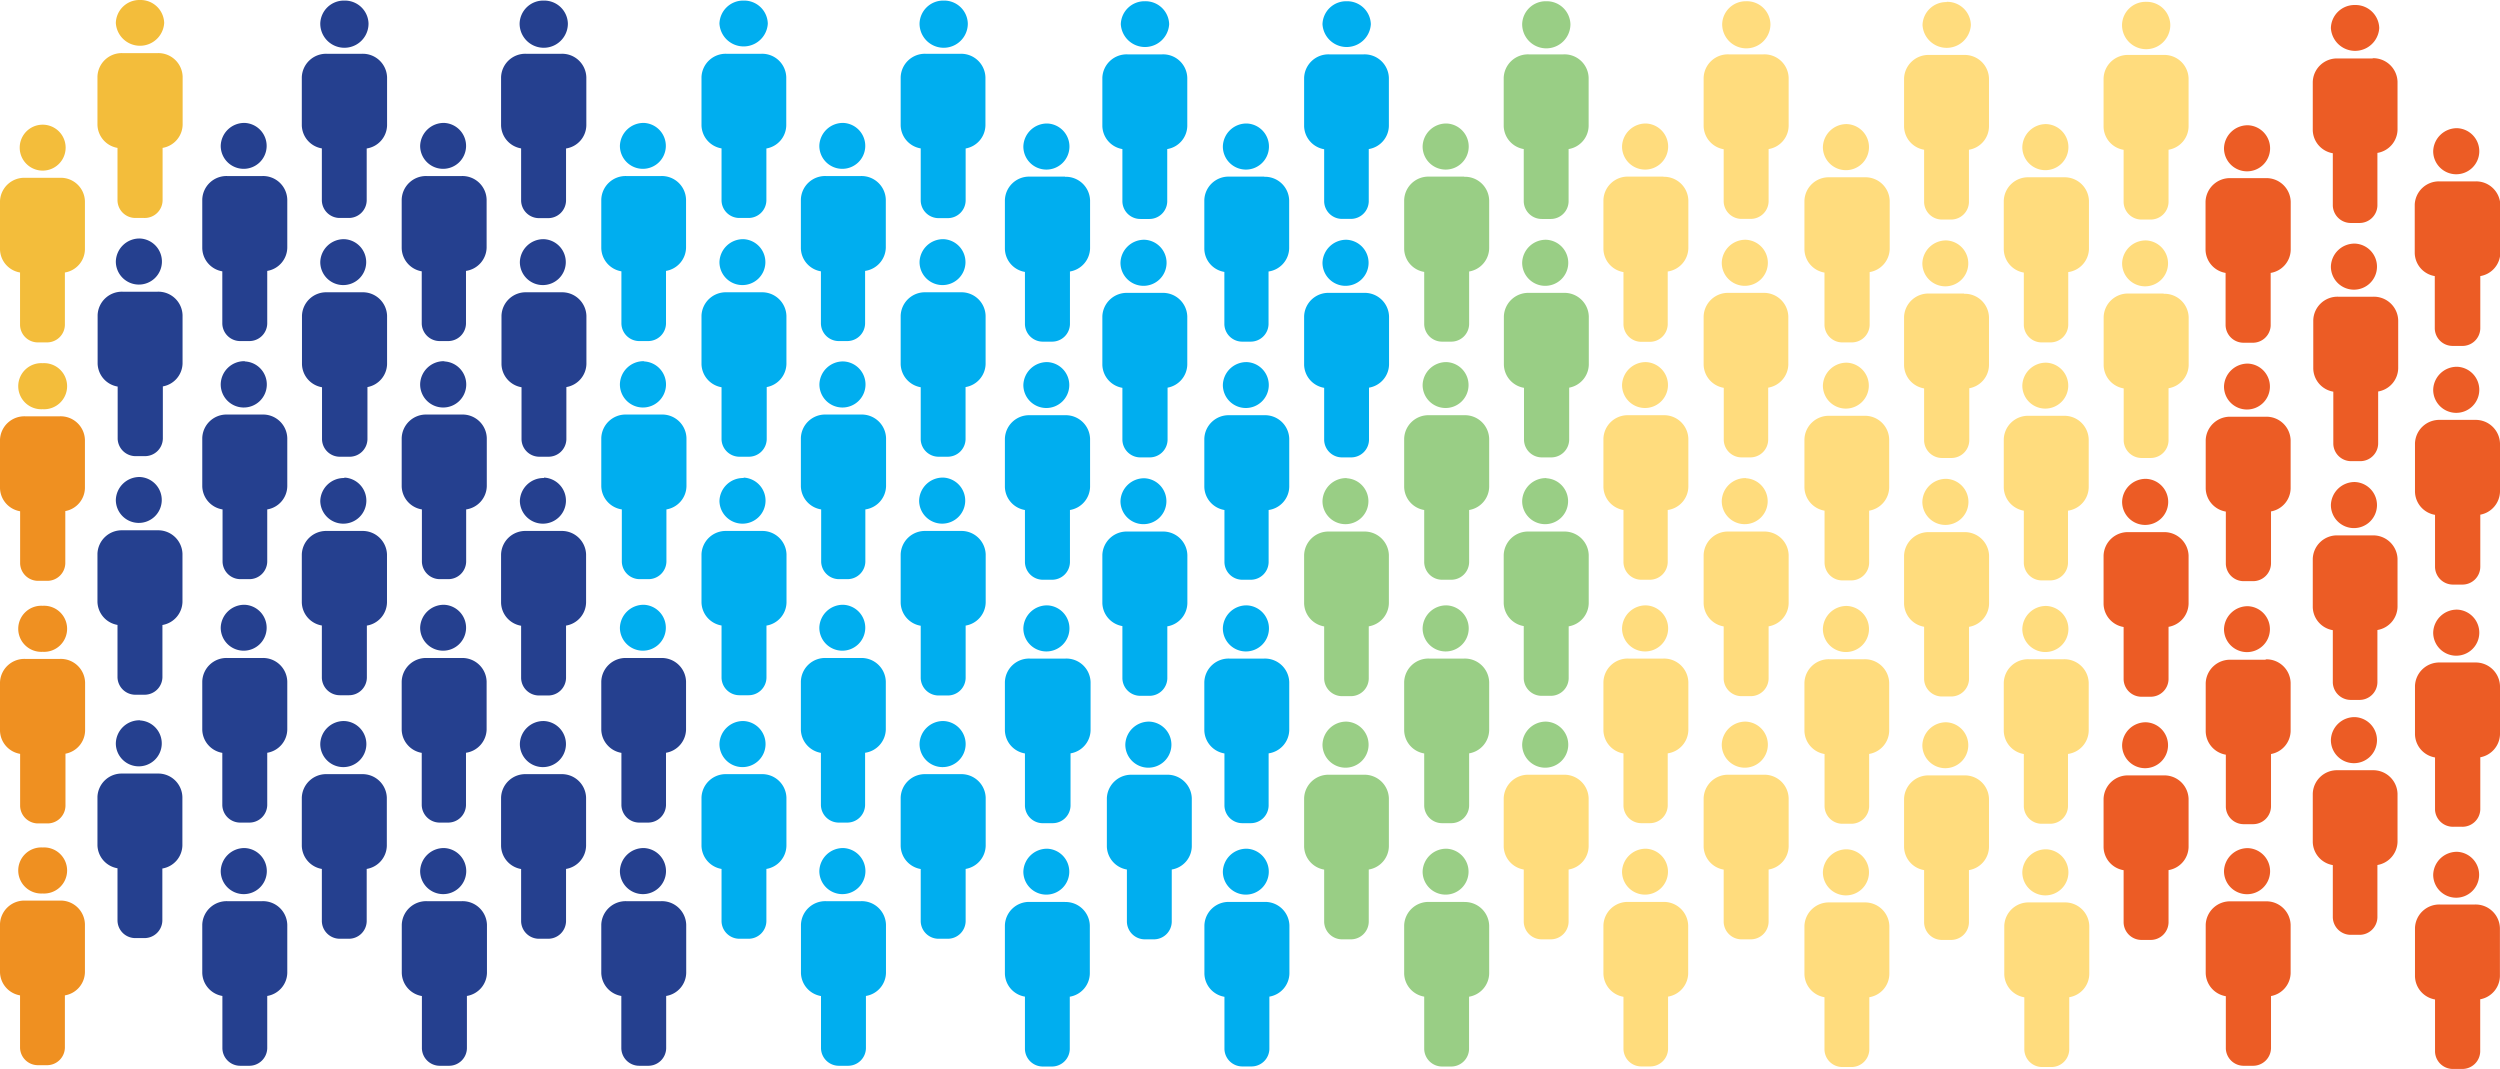 <svg xmlns="http://www.w3.org/2000/svg" xmlns:xlink="http://www.w3.org/1999/xlink" viewBox="0 0 299.36 128"><defs><style>.cls-1{fill:none;}.cls-2{clip-path:url(#clip-path);}.cls-3{fill:#f3bd3b;}.cls-4{fill:#ef9021;}.cls-5{fill:#00aeef;}.cls-6{fill:#ffdc7c;}.cls-7{fill:#99ce85;}.cls-8{fill:#ffdc7d;}.cls-9{fill:#ec5c25;}.cls-10{fill:#25408f;}</style><clipPath id="clip-path" transform="translate(0 0)"><rect class="cls-1" width="299.36" height="128.01"/></clipPath></defs><title>People</title><g id="Layer_2" data-name="Layer 2"><g id="Layer_1-2" data-name="Layer 1"><g class="cls-2"><path class="cls-3" d="M5.11,14.93a2.75,2.75,0,1,1,0,5.5,2.75,2.75,0,1,1,0-5.5" transform="translate(0 0)"/><path class="cls-3" d="M16.77,0a2.83,2.83,0,0,1,2.89,2.75,2.9,2.9,0,0,1-5.79,0A2.83,2.83,0,0,1,16.77,0" transform="translate(0 0)"/><path class="cls-3" d="M7.21,21.29H3a2.91,2.91,0,0,0-3,2.79v5.78a2.87,2.87,0,0,0,2.4,2.77v6.26A2.13,2.13,0,0,0,4.58,41h1a2.14,2.14,0,0,0,2.19-2.08V32.63a2.86,2.86,0,0,0,2.4-2.77V24.11a2.89,2.89,0,0,0-3-2.82h0" transform="translate(0 0)"/><path class="cls-3" d="M5.11,43.49a2.76,2.76,0,1,1,0,5.51,2.76,2.76,0,1,1,0-5.51" transform="translate(0 0)"/><path class="cls-4" d="M5.11,101.48a2.76,2.76,0,1,1,0,5.51,2.76,2.76,0,1,1,0-5.51" transform="translate(0 0)"/><path class="cls-4" d="M7.21,107.84H3a2.92,2.92,0,0,0-3,2.8v5.77a2.88,2.88,0,0,0,2.4,2.78v6.26a2.14,2.14,0,0,0,2.18,2.1h1a2.14,2.14,0,0,0,2.19-2.09v-6.27a2.87,2.87,0,0,0,2.4-2.78v-5.75a2.91,2.91,0,0,0-3-2.82h0" transform="translate(0 0)"/><path class="cls-4" d="M5.11,72.54a2.76,2.76,0,1,1,0,5.51,2.76,2.76,0,1,1,0-5.51" transform="translate(0 0)"/><path class="cls-4" d="M7.23,49.85H3a2.92,2.92,0,0,0-3,2.8v5.8a2.88,2.88,0,0,0,2.41,2.77v6.26a2.15,2.15,0,0,0,2.21,2.07h1a2.15,2.15,0,0,0,2.2-2.09V61.2a2.87,2.87,0,0,0,2.35-2.75V52.67a2.91,2.91,0,0,0-3-2.82" transform="translate(0 0)"/><path class="cls-4" d="M7.23,78.9H3a2.92,2.92,0,0,0-3,2.8v5.8a2.88,2.88,0,0,0,2.41,2.77v6.26A2.15,2.15,0,0,0,4.64,98.6h1a2.15,2.15,0,0,0,2.2-2.09V90.25a2.87,2.87,0,0,0,2.35-2.75V81.72a2.91,2.91,0,0,0-3-2.82" transform="translate(0 0)"/><path class="cls-5" d="M101,72.42a2.75,2.75,0,1,1-2.89,2.75A2.82,2.82,0,0,1,101,72.42" transform="translate(0 0)"/><path class="cls-5" d="M103.1,78.79H98.9a2.9,2.9,0,0,0-3,2.83v5.75a2.88,2.88,0,0,0,2.4,2.78v6.26a2.14,2.14,0,0,0,2.19,2.09h.91a2.14,2.14,0,0,0,2.19-2.09V90.14a2.89,2.89,0,0,0,2.48-2.78V81.61a2.91,2.91,0,0,0-3-2.82h0" transform="translate(0 0)"/><path class="cls-5" d="M101,14.72a2.75,2.75,0,1,1-2.89,2.75A2.82,2.82,0,0,1,101,14.72" transform="translate(0 0)"/><path class="cls-5" d="M103.1,21.08H98.9a2.9,2.9,0,0,0-3,2.83v5.75a2.86,2.86,0,0,0,2.4,2.83v6.26a2.14,2.14,0,0,0,2.19,2.09h.91a2.14,2.14,0,0,0,2.19-2.09V32.44a2.89,2.89,0,0,0,2.48-2.78V23.91a2.91,2.91,0,0,0-3-2.83h0" transform="translate(0 0)"/><path class="cls-5" d="M101,43.28A2.76,2.76,0,1,1,98.12,46,2.82,2.82,0,0,1,101,43.28" transform="translate(0 0)"/><path class="cls-5" d="M103.1,49.64H98.9a2.9,2.9,0,0,0-3,2.83v5.75A2.87,2.87,0,0,0,98.33,61v6.26a2.14,2.14,0,0,0,2.19,2.09h.91a2.14,2.14,0,0,0,2.19-2.09V61a2.88,2.88,0,0,0,2.48-2.78V52.47a2.91,2.91,0,0,0-3-2.83h0" transform="translate(0 0)"/><path class="cls-5" d="M113,.07a2.83,2.83,0,0,1,2.89,2.76,2.89,2.89,0,0,1-5.78,0A2.83,2.83,0,0,1,113,.07" transform="translate(0 0)"/><path class="cls-5" d="M113,86.34a2.76,2.76,0,1,1-2.89,2.75A2.82,2.82,0,0,1,113,86.34" transform="translate(0 0)"/><path class="cls-5" d="M115.05,6.44h-4.2a2.9,2.9,0,0,0-3,2.83V15a2.86,2.86,0,0,0,2.4,2.77v6.26a2.14,2.14,0,0,0,2.19,2.09h1a2.14,2.14,0,0,0,2.19-2.09V17.78A2.87,2.87,0,0,0,118,15V9.26a2.91,2.91,0,0,0-3-2.82" transform="translate(0 0)"/><path class="cls-5" d="M115.05,92.7h-4.2a2.9,2.9,0,0,0-3,2.83v5.75a2.87,2.87,0,0,0,2.4,2.78v6.26a2.14,2.14,0,0,0,2.19,2.09h1a2.14,2.14,0,0,0,2.19-2.09v-6.27a2.88,2.88,0,0,0,2.4-2.78V95.52a2.91,2.91,0,0,0-3-2.82" transform="translate(0 0)"/><path class="cls-5" d="M113,28.64a2.75,2.75,0,1,1-2.89,2.75A2.82,2.82,0,0,1,113,28.64" transform="translate(0 0)"/><path class="cls-5" d="M115.05,35h-4.2a2.9,2.9,0,0,0-3,2.83v5.76a2.88,2.88,0,0,0,2.4,2.78v6.26a2.14,2.14,0,0,0,2.18,2.06h1a2.14,2.14,0,0,0,2.19-2.08V46.35a2.87,2.87,0,0,0,2.4-2.76V37.82a2.89,2.89,0,0,0-3-2.82" transform="translate(0 0)"/><path class="cls-5" d="M113,57.19A2.76,2.76,0,1,1,110.06,60,2.83,2.83,0,0,1,113,57.19" transform="translate(0 0)"/><path class="cls-5" d="M115.05,63.58h-4.2a2.9,2.9,0,0,0-3,2.83v5.75a2.86,2.86,0,0,0,2.4,2.77v6.26a2.14,2.14,0,0,0,2.19,2.09h1a2.14,2.14,0,0,0,2.19-2.09V74.91a2.87,2.87,0,0,0,2.4-2.78V66.38a2.9,2.9,0,0,0-3-2.8" transform="translate(0 0)"/><path class="cls-5" d="M125.43,72.49a2.76,2.76,0,1,1-2.89,2.75,2.83,2.83,0,0,1,2.89-2.75" transform="translate(0 0)"/><path class="cls-5" d="M127.53,78.86h-4.2a2.9,2.9,0,0,0-3,2.83v5.76a2.87,2.87,0,0,0,2.4,2.77v6.26A2.14,2.14,0,0,0,125,98.57h1a2.14,2.14,0,0,0,2.19-2.09V90.21a2.86,2.86,0,0,0,2.4-2.78V81.68a2.9,2.9,0,0,0-3-2.82" transform="translate(0 0)"/><path class="cls-5" d="M125.43,14.79a2.76,2.76,0,1,1-2.89,2.75,2.83,2.83,0,0,1,2.89-2.75" transform="translate(0 0)"/><path class="cls-5" d="M127.53,21.15h-4.2a2.9,2.9,0,0,0-3,2.83v5.75a2.86,2.86,0,0,0,2.4,2.83v6.27a2.14,2.14,0,0,0,2.2,2.08h1a2.14,2.14,0,0,0,2.19-2.08V32.51a2.88,2.88,0,0,0,2.41-2.78V24a2.91,2.91,0,0,0-3-2.83" transform="translate(0 0)"/><path class="cls-5" d="M125.43,43.36a2.75,2.75,0,1,1-2.89,2.75,2.83,2.83,0,0,1,2.89-2.75" transform="translate(0 0)"/><path class="cls-5" d="M127.53,49.72h-4.2a2.9,2.9,0,0,0-3,2.83V58.3a2.87,2.87,0,0,0,2.4,2.77v6.26a2.15,2.15,0,0,0,2.2,2.09h1a2.14,2.14,0,0,0,2.19-2.09V61.07a2.88,2.88,0,0,0,2.41-2.77V52.55a2.91,2.91,0,0,0-3-2.83" transform="translate(0 0)"/><path class="cls-5" d="M137.07.15A2.83,2.83,0,0,1,140,2.9a2.9,2.9,0,0,1-5.79,0,2.83,2.83,0,0,1,2.9-2.75" transform="translate(0 0)"/><path class="cls-5" d="M137.64,86.41a2.76,2.76,0,1,1-2.89,2.76,2.83,2.83,0,0,1,2.89-2.76" transform="translate(0 0)"/><path class="cls-5" d="M125.43,101.63a2.75,2.75,0,1,1-2.89,2.75,2.83,2.83,0,0,1,2.89-2.75" transform="translate(0 0)"/><path class="cls-5" d="M139.17,6.51H135a2.91,2.91,0,0,0-3,2.8v5.77a2.87,2.87,0,0,0,2.4,2.77v6.27a2.14,2.14,0,0,0,2.18,2.1h1a2.14,2.14,0,0,0,2.19-2.08V17.85a2.86,2.86,0,0,0,2.4-2.77V9.33a2.89,2.89,0,0,0-3-2.82h0" transform="translate(0 0)"/><path class="cls-5" d="M139.74,92.77h-4.2a2.92,2.92,0,0,0-3,2.8v5.78a2.87,2.87,0,0,0,2.4,2.77v6.26a2.15,2.15,0,0,0,2.18,2.1h1a2.14,2.14,0,0,0,2.19-2.09v-6.27a2.86,2.86,0,0,0,2.4-2.77V95.59a2.91,2.91,0,0,0-3-2.82h0" transform="translate(0 0)"/><path class="cls-5" d="M127.53,108h-4.2a2.9,2.9,0,0,0-3,2.8v5.77a2.86,2.86,0,0,0,2.4,2.77v6.27a2.14,2.14,0,0,0,2.18,2.1h1a2.14,2.14,0,0,0,2.19-2.08v-6.28a2.87,2.87,0,0,0,2.4-2.77v-5.75a2.9,2.9,0,0,0-3-2.82h0" transform="translate(0 0)"/><path class="cls-5" d="M137.07,28.71a2.76,2.76,0,1,1-2.9,2.76,2.83,2.83,0,0,1,2.9-2.76" transform="translate(0 0)"/><path class="cls-5" d="M139.17,35.07H135a2.92,2.92,0,0,0-3,2.8v5.8a2.87,2.87,0,0,0,2.4,2.77V52.7a2.15,2.15,0,0,0,2.22,2.07h1a2.14,2.14,0,0,0,2.19-2.09V46.42a2.87,2.87,0,0,0,2.36-2.75V37.89a2.91,2.91,0,0,0-3-2.82" transform="translate(0 0)"/><path class="cls-5" d="M137.07,57.27a2.75,2.75,0,1,1-2.9,2.75,2.83,2.83,0,0,1,2.9-2.75" transform="translate(0 0)"/><path class="cls-5" d="M139.17,63.65H135a2.91,2.91,0,0,0-3,2.8h0v5.75a2.87,2.87,0,0,0,2.4,2.77v6.27a2.14,2.14,0,0,0,2.19,2.08h1a2.14,2.14,0,0,0,2.19-2.08V75a2.86,2.86,0,0,0,2.4-2.77V66.46a2.9,2.9,0,0,0-3-2.81h0" transform="translate(0 0)"/><path class="cls-5" d="M149.32,72.49a2.76,2.76,0,1,1-2.89,2.75,2.82,2.82,0,0,1,2.89-2.75" transform="translate(0 0)"/><path class="cls-5" d="M151.41,78.86h-4.2a2.91,2.91,0,0,0-3,2.83v5.76a2.88,2.88,0,0,0,2.41,2.77v6.26a2.14,2.14,0,0,0,2.19,2.09h.91a2.14,2.14,0,0,0,2.19-2.09V90.21a2.88,2.88,0,0,0,2.47-2.78V81.68a2.91,2.91,0,0,0-3-2.82h0" transform="translate(0 0)"/><path class="cls-5" d="M149.32,14.79a2.76,2.76,0,1,1-2.89,2.75,2.82,2.82,0,0,1,2.89-2.75" transform="translate(0 0)"/><path class="cls-5" d="M151.41,21.15h-4.2a2.9,2.9,0,0,0-3,2.83v5.75a2.85,2.85,0,0,0,2.4,2.83v6.27a2.14,2.14,0,0,0,2.19,2.08h.91a2.14,2.14,0,0,0,2.19-2.08V32.51a2.87,2.87,0,0,0,2.47-2.78V24a2.9,2.9,0,0,0-3-2.83h0" transform="translate(0 0)"/><path class="cls-5" d="M149.32,43.36a2.75,2.75,0,1,1-2.89,2.75,2.82,2.82,0,0,1,2.89-2.75" transform="translate(0 0)"/><path class="cls-5" d="M151.41,49.72h-4.2a2.91,2.91,0,0,0-3,2.83V58.3a2.88,2.88,0,0,0,2.41,2.77v6.26a2.14,2.14,0,0,0,2.19,2.09h.91a2.14,2.14,0,0,0,2.19-2.09V61.07a2.87,2.87,0,0,0,2.47-2.77V52.55a2.9,2.9,0,0,0-3-2.83h0" transform="translate(0 0)"/><path class="cls-5" d="M161.25.15a2.83,2.83,0,0,1,2.9,2.75,2.9,2.9,0,0,1-5.79,0A2.83,2.83,0,0,1,161.25.15" transform="translate(0 0)"/><path class="cls-5" d="M149.32,101.63a2.75,2.75,0,1,1-2.89,2.75,2.82,2.82,0,0,1,2.89-2.75" transform="translate(0 0)"/><path class="cls-5" d="M163.35,6.51h-4.19a2.91,2.91,0,0,0-3,2.83v5.75a2.88,2.88,0,0,0,2.4,2.78v6.26a2.14,2.14,0,0,0,2.2,2.08h.95a2.14,2.14,0,0,0,2.19-2.08V17.85a2.87,2.87,0,0,0,2.41-2.77V9.33a2.91,2.91,0,0,0-3-2.82" transform="translate(0 0)"/><path class="cls-5" d="M151.42,108h-4.2a2.9,2.9,0,0,0-3,2.83v5.75a2.87,2.87,0,0,0,2.4,2.78v6.26a2.14,2.14,0,0,0,2.19,2.08h1a2.14,2.14,0,0,0,2.19-2.08v-6.28a2.87,2.87,0,0,0,2.4-2.77v-5.75a2.9,2.9,0,0,0-3-2.82" transform="translate(0 0)"/><path class="cls-5" d="M161.25,28.71a2.76,2.76,0,1,1-2.89,2.76,2.84,2.84,0,0,1,2.89-2.76" transform="translate(0 0)"/><path class="cls-5" d="M163.36,35.07h-4.2a2.9,2.9,0,0,0-3,2.83v5.77a2.87,2.87,0,0,0,2.4,2.77V52.7a2.14,2.14,0,0,0,2.18,2.07h1a2.14,2.14,0,0,0,2.19-2.09V46.42a2.87,2.87,0,0,0,2.4-2.75V37.89a2.91,2.91,0,0,0-3-2.82" transform="translate(0 0)"/><path class="cls-6" d="M187.26,92.77h-4.2a2.92,2.92,0,0,0-3,2.8v5.78a2.87,2.87,0,0,0,2.4,2.77v6.26a2.15,2.15,0,0,0,2.18,2.1h1a2.14,2.14,0,0,0,2.19-2.09v-6.27a2.86,2.86,0,0,0,2.4-2.77V95.59a2.91,2.91,0,0,0-3-2.82h0" transform="translate(0 0)"/><path class="cls-7" d="M161.25,86.41a2.76,2.76,0,1,1-2.89,2.76,2.84,2.84,0,0,1,2.89-2.76" transform="translate(0 0)"/><path class="cls-7" d="M163.35,92.77h-4.19a2.91,2.91,0,0,0-3,2.84v5.75a2.87,2.87,0,0,0,2.4,2.77v6.26a2.15,2.15,0,0,0,2.2,2.09h.95a2.14,2.14,0,0,0,2.19-2.09v-6.27a2.87,2.87,0,0,0,2.41-2.77V95.59a2.92,2.92,0,0,0-3-2.82" transform="translate(0 0)"/><path class="cls-7" d="M161.25,57.27A2.75,2.75,0,1,1,158.36,60a2.83,2.83,0,0,1,2.89-2.75" transform="translate(0 0)"/><path class="cls-7" d="M163.35,63.65h-4.19a2.91,2.91,0,0,0-3,2.83v5.75a2.88,2.88,0,0,0,2.4,2.78v6.26a2.15,2.15,0,0,0,2.2,2.09h.95a2.14,2.14,0,0,0,2.19-2.09V75a2.87,2.87,0,0,0,2.41-2.77V66.46a2.91,2.91,0,0,0-3-2.81" transform="translate(0 0)"/><path class="cls-7" d="M173.24,72.49a2.76,2.76,0,1,1-2.89,2.75,2.82,2.82,0,0,1,2.89-2.75" transform="translate(0 0)"/><path class="cls-7" d="M175.34,78.86h-4.2a2.9,2.9,0,0,0-3,2.83v5.76a2.86,2.86,0,0,0,2.4,2.77v6.26a2.14,2.14,0,0,0,2.19,2.09h1a2.14,2.14,0,0,0,2.19-2.09V90.21a2.87,2.87,0,0,0,2.4-2.78V81.68a2.91,2.91,0,0,0-3-2.82" transform="translate(0 0)"/><path class="cls-7" d="M173.24,14.79a2.76,2.76,0,1,1-2.89,2.75,2.82,2.82,0,0,1,2.89-2.75" transform="translate(0 0)"/><path class="cls-7" d="M175.34,21.15h-4.2a2.9,2.9,0,0,0-3,2.83v5.75a2.85,2.85,0,0,0,2.4,2.83v6.27a2.14,2.14,0,0,0,2.19,2.08h1a2.14,2.14,0,0,0,2.19-2.08V32.51a2.87,2.87,0,0,0,2.4-2.78V24a2.9,2.9,0,0,0-3-2.83" transform="translate(0 0)"/><path class="cls-7" d="M173.24,43.36a2.75,2.75,0,1,1-2.89,2.75,2.82,2.82,0,0,1,2.89-2.75" transform="translate(0 0)"/><path class="cls-7" d="M175.34,49.72h-4.2a2.9,2.9,0,0,0-3,2.83V58.3a2.86,2.86,0,0,0,2.4,2.77v6.26a2.14,2.14,0,0,0,2.19,2.09h1a2.14,2.14,0,0,0,2.19-2.09V61.07a2.87,2.87,0,0,0,2.4-2.77V52.55a2.9,2.9,0,0,0-3-2.83" transform="translate(0 0)"/><path class="cls-7" d="M185.16.15a2.83,2.83,0,0,1,2.89,2.75,2.89,2.89,0,0,1-5.78,0A2.82,2.82,0,0,1,185.16.15" transform="translate(0 0)"/><path class="cls-7" d="M185.16,86.41a2.76,2.76,0,1,1-2.89,2.76,2.83,2.83,0,0,1,2.89-2.76" transform="translate(0 0)"/><path class="cls-7" d="M173.24,101.63a2.75,2.75,0,1,1-2.89,2.75,2.82,2.82,0,0,1,2.89-2.75" transform="translate(0 0)"/><path class="cls-7" d="M187.26,6.51h-4.2a2.91,2.91,0,0,0-3,2.8v5.77a2.87,2.87,0,0,0,2.4,2.77v6.27a2.15,2.15,0,0,0,2.18,2.1h1a2.14,2.14,0,0,0,2.19-2.08V17.85a2.86,2.86,0,0,0,2.4-2.77V9.33a2.89,2.89,0,0,0-3-2.82h0" transform="translate(0 0)"/><path class="cls-7" d="M175.34,108h-4.2a2.91,2.91,0,0,0-3,2.8v5.77a2.87,2.87,0,0,0,2.4,2.77v6.27a2.15,2.15,0,0,0,2.18,2.1h1a2.14,2.14,0,0,0,2.19-2.08v-6.28a2.88,2.88,0,0,0,2.41-2.77v-5.75a2.91,2.91,0,0,0-3-2.82h0" transform="translate(0 0)"/><path class="cls-7" d="M185.16,28.71a2.76,2.76,0,1,1-2.89,2.76,2.83,2.83,0,0,1,2.89-2.76" transform="translate(0 0)"/><path class="cls-7" d="M187.28,35.07h-4.2a2.92,2.92,0,0,0-3,2.8v5.8a2.88,2.88,0,0,0,2.41,2.77V52.7a2.14,2.14,0,0,0,2.21,2.07h1a2.15,2.15,0,0,0,2.2-2.09V46.42a2.87,2.87,0,0,0,2.35-2.75V37.89a2.91,2.91,0,0,0-3-2.82" transform="translate(0 0)"/><path class="cls-7" d="M185.16,57.27A2.75,2.75,0,1,1,182.27,60a2.83,2.83,0,0,1,2.89-2.75" transform="translate(0 0)"/><path class="cls-7" d="M187.26,63.65h-4.2a2.91,2.91,0,0,0-3,2.8h0v5.75a2.87,2.87,0,0,0,2.4,2.77v6.27a2.14,2.14,0,0,0,2.19,2.08h1a2.14,2.14,0,0,0,2.19-2.08V75a2.86,2.86,0,0,0,2.4-2.77V66.46a2.9,2.9,0,0,0-3-2.81h0" transform="translate(0 0)"/><path class="cls-6" d="M197.12,101.63a2.75,2.75,0,1,1-2.89,2.75,2.83,2.83,0,0,1,2.89-2.75" transform="translate(0 0)"/><path class="cls-6" d="M199.22,108H195a2.9,2.9,0,0,0-3,2.83v5.75a2.88,2.88,0,0,0,2.4,2.78v6.26a2.14,2.14,0,0,0,2.2,2.08h.95a2.14,2.14,0,0,0,2.19-2.08v-6.28a2.88,2.88,0,0,0,2.41-2.77v-5.75a2.91,2.91,0,0,0-3-2.82" transform="translate(0 0)"/><path class="cls-8" d="M197.12,72.49a2.76,2.76,0,1,1-2.89,2.75,2.83,2.83,0,0,1,2.89-2.75" transform="translate(0 0)"/><path class="cls-8" d="M199.21,78.86H195a2.9,2.9,0,0,0-3,2.83v5.76a2.87,2.87,0,0,0,2.4,2.77v6.26a2.14,2.14,0,0,0,2.19,2.09h.91a2.15,2.15,0,0,0,2.2-2.09V90.21a2.88,2.88,0,0,0,2.47-2.78V81.68a2.91,2.91,0,0,0-3-2.82h0" transform="translate(0 0)"/><path class="cls-8" d="M197.12,14.79a2.76,2.76,0,1,1-2.89,2.75,2.83,2.83,0,0,1,2.89-2.75" transform="translate(0 0)"/><path class="cls-8" d="M199.21,21.15H195A2.9,2.9,0,0,0,192,24v5.75a2.86,2.86,0,0,0,2.4,2.83v6.27a2.14,2.14,0,0,0,2.19,2.08h.91a2.14,2.14,0,0,0,2.2-2.08V32.51a2.88,2.88,0,0,0,2.47-2.78V24a2.91,2.91,0,0,0-3-2.83h0" transform="translate(0 0)"/><path class="cls-8" d="M197.12,43.36a2.75,2.75,0,1,1-2.89,2.75,2.83,2.83,0,0,1,2.89-2.75" transform="translate(0 0)"/><path class="cls-8" d="M199.21,49.72H195a2.9,2.9,0,0,0-3,2.83V58.3a2.87,2.87,0,0,0,2.4,2.77v6.26a2.14,2.14,0,0,0,2.19,2.09h.91a2.15,2.15,0,0,0,2.2-2.09V61.07a2.87,2.87,0,0,0,2.47-2.77V52.55a2.9,2.9,0,0,0-3-2.83h0" transform="translate(0 0)"/><path class="cls-8" d="M209.06.15A2.82,2.82,0,0,1,212,2.9a2.89,2.89,0,0,1-5.78,0A2.82,2.82,0,0,1,209.06.15" transform="translate(0 0)"/><path class="cls-8" d="M209.06,86.41a2.76,2.76,0,1,1-2.89,2.76,2.83,2.83,0,0,1,2.89-2.76" transform="translate(0 0)"/><path class="cls-8" d="M211.16,6.51H207a2.9,2.9,0,0,0-3,2.83v5.75a2.88,2.88,0,0,0,2.4,2.78v6.26a2.14,2.14,0,0,0,2.19,2.08h1a2.14,2.14,0,0,0,2.19-2.08V17.85a2.86,2.86,0,0,0,2.4-2.77V9.33a2.9,2.9,0,0,0-3-2.82" transform="translate(0 0)"/><path class="cls-8" d="M211.16,92.77H207a2.91,2.91,0,0,0-3,2.84v5.75a2.87,2.87,0,0,0,2.4,2.77v6.26a2.14,2.14,0,0,0,2.19,2.09h1a2.14,2.14,0,0,0,2.19-2.09v-6.27a2.86,2.86,0,0,0,2.4-2.77V95.59a2.9,2.9,0,0,0-3-2.82" transform="translate(0 0)"/><path class="cls-8" d="M209.06,28.71a2.76,2.76,0,1,1-2.89,2.76,2.83,2.83,0,0,1,2.89-2.76" transform="translate(0 0)"/><path class="cls-8" d="M211.16,35.07H207a2.91,2.91,0,0,0-3,2.83v5.77a2.88,2.88,0,0,0,2.41,2.77V52.7a2.14,2.14,0,0,0,2.18,2.07h.95a2.14,2.14,0,0,0,2.19-2.09V46.42a2.88,2.88,0,0,0,2.41-2.75V37.89a2.92,2.92,0,0,0-3-2.82" transform="translate(0 0)"/><path class="cls-8" d="M209.06,57.27A2.75,2.75,0,1,1,206.17,60a2.82,2.82,0,0,1,2.89-2.75" transform="translate(0 0)"/><path class="cls-8" d="M211.16,63.65H207a2.9,2.9,0,0,0-3,2.83v5.75a2.88,2.88,0,0,0,2.4,2.78v6.26a2.14,2.14,0,0,0,2.19,2.09h1a2.14,2.14,0,0,0,2.19-2.09V75a2.86,2.86,0,0,0,2.4-2.77V66.46a2.9,2.9,0,0,0-3-2.81" transform="translate(0 0)"/><path class="cls-8" d="M221.17,72.56a2.76,2.76,0,1,1-2.89,2.76,2.83,2.83,0,0,1,2.89-2.76" transform="translate(0 0)"/><path class="cls-8" d="M223.27,78.94h-4.2a2.91,2.91,0,0,0-3,2.83v5.75a2.88,2.88,0,0,0,2.41,2.77v6.27a2.14,2.14,0,0,0,2.19,2.08h.95a2.14,2.14,0,0,0,2.2-2.08V90.28a2.87,2.87,0,0,0,2.4-2.77V81.76a2.91,2.91,0,0,0-3-2.82" transform="translate(0 0)"/><path class="cls-8" d="M221.17,14.86a2.76,2.76,0,1,1-2.89,2.76,2.83,2.83,0,0,1,2.89-2.76" transform="translate(0 0)"/><path class="cls-8" d="M223.27,21.23h-4.2a2.9,2.9,0,0,0-3,2.83v5.75a2.87,2.87,0,0,0,2.4,2.83V38.9A2.14,2.14,0,0,0,220.69,41h1a2.14,2.14,0,0,0,2.19-2.09V32.58a2.87,2.87,0,0,0,2.4-2.77V24.06a2.9,2.9,0,0,0-3-2.83" transform="translate(0 0)"/><path class="cls-8" d="M221.17,43.43a2.75,2.75,0,1,1-2.89,2.75,2.83,2.83,0,0,1,2.89-2.75" transform="translate(0 0)"/><path class="cls-8" d="M223.27,49.79h-4.2a2.91,2.91,0,0,0-3,2.83v5.75a2.89,2.89,0,0,0,2.41,2.78v6.26a2.14,2.14,0,0,0,2.19,2.09h.95a2.15,2.15,0,0,0,2.2-2.09V61.15a2.88,2.88,0,0,0,2.4-2.78V52.62a2.9,2.9,0,0,0-3-2.83" transform="translate(0 0)"/><path class="cls-8" d="M233.09.22A2.83,2.83,0,0,1,236,3a2.9,2.9,0,0,1-5.79,0,2.83,2.83,0,0,1,2.9-2.75" transform="translate(0 0)"/><path class="cls-8" d="M233.09,86.49a2.75,2.75,0,1,1-2.9,2.75,2.83,2.83,0,0,1,2.9-2.75" transform="translate(0 0)"/><path class="cls-8" d="M221.17,101.7a2.76,2.76,0,1,1-2.89,2.75,2.83,2.83,0,0,1,2.89-2.75" transform="translate(0 0)"/><path class="cls-8" d="M235.18,6.58H231a2.92,2.92,0,0,0-3,2.8v5.77a2.87,2.87,0,0,0,2.4,2.78v6.26a2.14,2.14,0,0,0,2.18,2.1h1a2.14,2.14,0,0,0,2.19-2.09V17.93a2.86,2.86,0,0,0,2.4-2.78V9.4a2.91,2.91,0,0,0-3-2.82h0" transform="translate(0 0)"/><path class="cls-8" d="M235.18,92.85H231a2.91,2.91,0,0,0-3,2.79v5.78a2.87,2.87,0,0,0,2.4,2.77v6.26a2.13,2.13,0,0,0,2.18,2.1h1a2.14,2.14,0,0,0,2.19-2.08v-6.28a2.86,2.86,0,0,0,2.4-2.77V95.67a2.89,2.89,0,0,0-3-2.82h0" transform="translate(0 0)"/><path class="cls-8" d="M223.27,108.06h-4.2a2.92,2.92,0,0,0-3,2.8v5.77a2.87,2.87,0,0,0,2.4,2.78v6.26a2.14,2.14,0,0,0,2.18,2.1h1a2.14,2.14,0,0,0,2.19-2.09v-6.27a2.86,2.86,0,0,0,2.4-2.78v-5.75a2.91,2.91,0,0,0-3-2.82h0" transform="translate(0 0)"/><path class="cls-8" d="M233.09,28.79a2.75,2.75,0,1,1-2.9,2.75,2.83,2.83,0,0,1,2.9-2.75" transform="translate(0 0)"/><path class="cls-8" d="M235.21,35.15H231a2.91,2.91,0,0,0-3,2.79v5.8a2.87,2.87,0,0,0,2.4,2.77v6.27a2.15,2.15,0,0,0,2.22,2.06h1a2.14,2.14,0,0,0,2.19-2.09V46.49a2.86,2.86,0,0,0,2.36-2.75V38a2.9,2.9,0,0,0-3-2.82" transform="translate(0 0)"/><path class="cls-8" d="M233.09,57.34a2.76,2.76,0,1,1-2.9,2.75,2.83,2.83,0,0,1,2.9-2.75" transform="translate(0 0)"/><path class="cls-8" d="M235.18,63.72H231a2.92,2.92,0,0,0-3,2.8h0v5.75a2.88,2.88,0,0,0,2.4,2.78v6.26a2.14,2.14,0,0,0,2.19,2.09h1a2.14,2.14,0,0,0,2.19-2.09V75.06a2.87,2.87,0,0,0,2.4-2.78V66.53a2.91,2.91,0,0,0-3-2.81h0" transform="translate(0 0)"/><path class="cls-8" d="M245.05,72.56a2.76,2.76,0,1,1-2.89,2.76,2.83,2.83,0,0,1,2.89-2.76" transform="translate(0 0)"/><path class="cls-8" d="M247.14,78.94h-4.2a2.9,2.9,0,0,0-3,2.83v5.75a2.87,2.87,0,0,0,2.4,2.77v6.27a2.14,2.14,0,0,0,2.19,2.08h.91a2.14,2.14,0,0,0,2.19-2.08V90.28a2.87,2.87,0,0,0,2.48-2.77V81.76a2.91,2.91,0,0,0-3-2.82h0" transform="translate(0 0)"/><path class="cls-8" d="M245.05,14.86a2.76,2.76,0,1,1-2.89,2.76,2.83,2.83,0,0,1,2.89-2.76" transform="translate(0 0)"/><path class="cls-8" d="M247.14,21.23h-4.2a2.9,2.9,0,0,0-3,2.83v5.75a2.87,2.87,0,0,0,2.4,2.83V38.9A2.14,2.14,0,0,0,244.56,41h.91a2.14,2.14,0,0,0,2.19-2.09V32.58a2.87,2.87,0,0,0,2.48-2.77V24.06a2.91,2.91,0,0,0-3-2.83h0" transform="translate(0 0)"/><path class="cls-8" d="M245.05,43.43a2.75,2.75,0,1,1-2.89,2.75,2.82,2.82,0,0,1,2.89-2.75" transform="translate(0 0)"/><path class="cls-8" d="M247.14,49.79h-4.2a2.9,2.9,0,0,0-3,2.83v5.75a2.88,2.88,0,0,0,2.4,2.78v6.26a2.14,2.14,0,0,0,2.19,2.09h.91a2.14,2.14,0,0,0,2.19-2.09V61.15a2.88,2.88,0,0,0,2.48-2.78V52.62a2.91,2.91,0,0,0-3-2.83h0" transform="translate(0 0)"/><path class="cls-8" d="M257,.22A2.82,2.82,0,0,1,259.88,3a2.89,2.89,0,0,1-5.78,0A2.82,2.82,0,0,1,257,.22" transform="translate(0 0)"/><path class="cls-8" d="M245.05,101.7a2.76,2.76,0,1,1-2.89,2.75,2.82,2.82,0,0,1,2.89-2.75" transform="translate(0 0)"/><path class="cls-8" d="M259.09,6.58h-4.2a2.9,2.9,0,0,0-3,2.83v5.75a2.86,2.86,0,0,0,2.4,2.78V24.2a2.14,2.14,0,0,0,2.19,2.09h1a2.14,2.14,0,0,0,2.19-2.09V17.93a2.87,2.87,0,0,0,2.4-2.78V9.4a2.9,2.9,0,0,0-3-2.82" transform="translate(0 0)"/><path class="cls-8" d="M247.15,108.06H243a2.9,2.9,0,0,0-3,2.83v5.75a2.87,2.87,0,0,0,2.4,2.78v6.26a2.14,2.14,0,0,0,2.19,2.09h1a2.14,2.14,0,0,0,2.19-2.09v-6.27a2.86,2.86,0,0,0,2.4-2.78v-5.75a2.9,2.9,0,0,0-3-2.82" transform="translate(0 0)"/><path class="cls-8" d="M257,28.79a2.75,2.75,0,1,1-2.89,2.75A2.82,2.82,0,0,1,257,28.79" transform="translate(0 0)"/><path class="cls-8" d="M259.09,35.15H254.9a2.9,2.9,0,0,0-3,2.83v5.76a2.87,2.87,0,0,0,2.4,2.77v6.27a2.15,2.15,0,0,0,2.18,2.06h1a2.14,2.14,0,0,0,2.19-2.09V46.49a2.88,2.88,0,0,0,2.41-2.75V38a2.9,2.9,0,0,0-3-2.82" transform="translate(0 0)"/><path class="cls-9" d="M269.2,15a2.76,2.76,0,1,1-2.89,2.75A2.83,2.83,0,0,1,269.2,15" transform="translate(0 0)"/><path class="cls-9" d="M294.25,15.35a2.76,2.76,0,1,1-2.89,2.76,2.84,2.84,0,0,1,2.89-2.76" transform="translate(0 0)"/><path class="cls-9" d="M271.3,21.33h-4.2a2.92,2.92,0,0,0-3,2.8V29.9a2.87,2.87,0,0,0,2.4,2.78v6.26a2.15,2.15,0,0,0,2.18,2.1h1A2.14,2.14,0,0,0,271.9,39V32.68a2.86,2.86,0,0,0,2.4-2.78V24.15a2.91,2.91,0,0,0-3-2.82h0" transform="translate(0 0)"/><path class="cls-9" d="M296.35,21.72h-4.2a2.9,2.9,0,0,0-3,2.79v5.78a2.86,2.86,0,0,0,2.4,2.77v6.26a2.13,2.13,0,0,0,2.18,2.1h1A2.14,2.14,0,0,0,297,39.33V33.06a2.87,2.87,0,0,0,2.4-2.77V24.54a2.9,2.9,0,0,0-3-2.82h0" transform="translate(0 0)"/><path class="cls-9" d="M269.2,43.54a2.75,2.75,0,1,1-2.89,2.75,2.83,2.83,0,0,1,2.89-2.75" transform="translate(0 0)"/><path class="cls-9" d="M294.25,43.92a2.76,2.76,0,1,1-2.89,2.75,2.83,2.83,0,0,1,2.89-2.75" transform="translate(0 0)"/><path class="cls-9" d="M269.2,72.59a2.75,2.75,0,1,1-2.89,2.75,2.83,2.83,0,0,1,2.89-2.75" transform="translate(0 0)"/><path class="cls-9" d="M294.25,73a2.76,2.76,0,1,1-2.89,2.75A2.83,2.83,0,0,1,294.25,73" transform="translate(0 0)"/><path class="cls-9" d="M269.2,101.56a2.76,2.76,0,1,1-2.89,2.76,2.83,2.83,0,0,1,2.89-2.76" transform="translate(0 0)"/><path class="cls-9" d="M294.25,102a2.75,2.75,0,1,1-2.89,2.75,2.83,2.83,0,0,1,2.89-2.75" transform="translate(0 0)"/><path class="cls-9" d="M271.32,49.9h-4.2a2.91,2.91,0,0,0-3,2.79v5.8a2.88,2.88,0,0,0,2.41,2.77v6.27a2.14,2.14,0,0,0,2.21,2.06h1a2.15,2.15,0,0,0,2.2-2.09V61.24a2.86,2.86,0,0,0,2.35-2.75V52.72a2.9,2.9,0,0,0-3-2.82" transform="translate(0 0)"/><path class="cls-9" d="M296.38,50.28h-4.2a2.91,2.91,0,0,0-3,2.8v5.79a2.87,2.87,0,0,0,2.4,2.78v6.26A2.15,2.15,0,0,0,293.79,70h1A2.14,2.14,0,0,0,297,67.89V61.63a2.88,2.88,0,0,0,2.36-2.76V53.1a2.91,2.91,0,0,0-3-2.82" transform="translate(0 0)"/><path class="cls-9" d="M271.32,79h-4.2a2.91,2.91,0,0,0-3,2.79v5.8a2.89,2.89,0,0,0,2.41,2.78v6.26a2.14,2.14,0,0,0,2.21,2.06h1a2.15,2.15,0,0,0,2.2-2.09V90.29a2.86,2.86,0,0,0,2.35-2.75V81.77a2.9,2.9,0,0,0-3-2.82" transform="translate(0 0)"/><path class="cls-9" d="M296.38,79.33h-4.2a2.91,2.91,0,0,0-3,2.8v5.79a2.87,2.87,0,0,0,2.4,2.78V97A2.15,2.15,0,0,0,293.79,99h1A2.14,2.14,0,0,0,297,96.94V90.68a2.88,2.88,0,0,0,2.36-2.76V82.15a2.91,2.91,0,0,0-3-2.82" transform="translate(0 0)"/><path class="cls-9" d="M271.32,107.93h-4.2a2.91,2.91,0,0,0-3,2.79v5.8a2.88,2.88,0,0,0,2.41,2.77v6.27a2.14,2.14,0,0,0,2.21,2.06h1a2.15,2.15,0,0,0,2.2-2.09v-6.26a2.86,2.86,0,0,0,2.35-2.75v-5.77a2.9,2.9,0,0,0-3-2.82" transform="translate(0 0)"/><path class="cls-9" d="M296.38,108.31h-4.2a2.91,2.91,0,0,0-3,2.8v5.79a2.88,2.88,0,0,0,2.4,2.78v6.26a2.14,2.14,0,0,0,2.22,2.06h1a2.14,2.14,0,0,0,2.19-2.08v-6.26a2.88,2.88,0,0,0,2.36-2.76v-5.77a2.91,2.91,0,0,0-3-2.82" transform="translate(0 0)"/><path class="cls-9" d="M282,.6a2.84,2.84,0,0,1,2.9,2.76,2.9,2.9,0,0,1-5.79,0A2.83,2.83,0,0,1,282,.6" transform="translate(0 0)"/><path class="cls-9" d="M282,85.87a2.76,2.76,0,1,1-2.89,2.75A2.83,2.83,0,0,1,282,85.87" transform="translate(0 0)"/><path class="cls-9" d="M284.14,7h-4.2a2.9,2.9,0,0,0-3,2.83v5.75a2.87,2.87,0,0,0,2.4,2.77v6.26a2.15,2.15,0,0,0,2.2,2.09h.95a2.14,2.14,0,0,0,2.19-2.09V18.31a2.88,2.88,0,0,0,2.41-2.77V9.79a2.91,2.91,0,0,0-3-2.82" transform="translate(0 0)"/><path class="cls-9" d="M284.14,92.23h-4.2a2.9,2.9,0,0,0-3,2.83v5.75a2.87,2.87,0,0,0,2.4,2.78v6.26a2.15,2.15,0,0,0,2.2,2.09h.95a2.14,2.14,0,0,0,2.19-2.09v-6.27a2.89,2.89,0,0,0,2.41-2.78V95.05a2.91,2.91,0,0,0-3-2.82" transform="translate(0 0)"/><path class="cls-9" d="M282,29.17a2.76,2.76,0,1,1-2.89,2.75A2.83,2.83,0,0,1,282,29.17" transform="translate(0 0)"/><path class="cls-9" d="M284.15,35.53H280a2.9,2.9,0,0,0-3,2.83v5.76a2.87,2.87,0,0,0,2.4,2.78v6.26a2.13,2.13,0,0,0,2.18,2.06h1a2.14,2.14,0,0,0,2.19-2.08V46.88a2.88,2.88,0,0,0,2.4-2.76V38.35a2.91,2.91,0,0,0-3-2.82" transform="translate(0 0)"/><path class="cls-9" d="M282,57.72a2.76,2.76,0,1,1-2.89,2.76A2.84,2.84,0,0,1,282,57.72" transform="translate(0 0)"/><path class="cls-9" d="M257,86.49a2.75,2.75,0,1,1-2.89,2.75A2.82,2.82,0,0,1,257,86.49" transform="translate(0 0)"/><path class="cls-9" d="M259.09,92.85h-4.2a2.9,2.9,0,0,0-3,2.83v5.75a2.86,2.86,0,0,0,2.4,2.77v6.27a2.14,2.14,0,0,0,2.19,2.08h1a2.14,2.14,0,0,0,2.19-2.08v-6.28a2.87,2.87,0,0,0,2.4-2.77V95.67a2.9,2.9,0,0,0-3-2.82" transform="translate(0 0)"/><path class="cls-9" d="M257,57.34a2.76,2.76,0,1,1-2.89,2.75A2.82,2.82,0,0,1,257,57.34" transform="translate(0 0)"/><path class="cls-9" d="M259.09,63.72h-4.2a2.9,2.9,0,0,0-3,2.83V72.3a2.86,2.86,0,0,0,2.4,2.78v6.26a2.14,2.14,0,0,0,2.19,2.09h1a2.14,2.14,0,0,0,2.19-2.09V75.06a2.88,2.88,0,0,0,2.4-2.78V66.53a2.91,2.91,0,0,0-3-2.81" transform="translate(0 0)"/><path class="cls-9" d="M284.14,64.11h-4.2a2.9,2.9,0,0,0-3,2.83v5.75a2.87,2.87,0,0,0,2.4,2.77v6.26a2.15,2.15,0,0,0,2.2,2.09h.95a2.14,2.14,0,0,0,2.19-2.09V75.44a2.88,2.88,0,0,0,2.41-2.77V66.92a2.91,2.91,0,0,0-3-2.81" transform="translate(0 0)"/><path class="cls-10" d="M29.32,72.42a2.75,2.75,0,1,1-2.89,2.75,2.82,2.82,0,0,1,2.89-2.75" transform="translate(0 0)"/><path class="cls-10" d="M31.42,78.79h-4.2a2.9,2.9,0,0,0-3,2.83v5.75a2.88,2.88,0,0,0,2.4,2.78v6.26a2.14,2.14,0,0,0,2.19,2.09h1A2.14,2.14,0,0,0,32,96.41V90.14a2.87,2.87,0,0,0,2.4-2.78V81.61a2.9,2.9,0,0,0-3-2.82" transform="translate(0 0)"/><path class="cls-10" d="M29.32,14.72a2.75,2.75,0,1,1-2.89,2.75,2.82,2.82,0,0,1,2.89-2.75" transform="translate(0 0)"/><path class="cls-10" d="M31.42,21.08h-4.2a2.9,2.9,0,0,0-3,2.83v5.75a2.87,2.87,0,0,0,2.4,2.83v6.26a2.14,2.14,0,0,0,2.19,2.09h1A2.14,2.14,0,0,0,32,38.75V32.44a2.87,2.87,0,0,0,2.4-2.78V23.91a2.9,2.9,0,0,0-3-2.83" transform="translate(0 0)"/><path class="cls-10" d="M29.32,43.28A2.76,2.76,0,1,1,26.43,46a2.82,2.82,0,0,1,2.89-2.75" transform="translate(0 0)"/><path class="cls-10" d="M31.42,49.64h-4.2a2.9,2.9,0,0,0-3,2.83v5.75A2.87,2.87,0,0,0,26.65,61v6.26a2.14,2.14,0,0,0,2.19,2.09h1A2.14,2.14,0,0,0,32,67.26V61a2.86,2.86,0,0,0,2.4-2.78V52.47a2.9,2.9,0,0,0-3-2.83" transform="translate(0 0)"/><path class="cls-10" d="M41.24.07a2.83,2.83,0,0,1,2.89,2.76,2.89,2.89,0,0,1-5.78,0A2.83,2.83,0,0,1,41.24.07" transform="translate(0 0)"/><path class="cls-10" d="M41.24,86.34a2.76,2.76,0,1,1-2.89,2.75,2.82,2.82,0,0,1,2.89-2.75" transform="translate(0 0)"/><path class="cls-10" d="M29.32,101.55a2.76,2.76,0,1,1-2.89,2.76,2.83,2.83,0,0,1,2.89-2.76" transform="translate(0 0)"/><path class="cls-10" d="M16.77,86.27A2.75,2.75,0,1,1,13.87,89a2.83,2.83,0,0,1,2.9-2.75" transform="translate(0 0)"/><path class="cls-10" d="M43.34,6.44h-4.2a2.91,2.91,0,0,0-3,2.79V15a2.87,2.87,0,0,0,2.4,2.77V24a2.14,2.14,0,0,0,2.18,2.1h1a2.14,2.14,0,0,0,2.19-2.09V17.78A2.87,2.87,0,0,0,46.35,15V9.26a2.91,2.91,0,0,0-3-2.82h0" transform="translate(0 0)"/><path class="cls-3" d="M18.86,6.36H14.67a2.91,2.91,0,0,0-3,2.8v5.77a2.88,2.88,0,0,0,2.4,2.78V24a2.14,2.14,0,0,0,2.18,2.1h1A2.14,2.14,0,0,0,19.47,24V17.71a2.88,2.88,0,0,0,2.4-2.78V9.18a2.91,2.91,0,0,0-3-2.82h0" transform="translate(0 0)"/><path class="cls-10" d="M43.34,92.7h-4.2a2.91,2.91,0,0,0-3,2.8v5.77a2.88,2.88,0,0,0,2.4,2.78v6.26a2.15,2.15,0,0,0,2.18,2.1h1a2.14,2.14,0,0,0,2.19-2.09v-6.27a2.88,2.88,0,0,0,2.41-2.78V95.52a2.91,2.91,0,0,0-3-2.82h0" transform="translate(0 0)"/><path class="cls-10" d="M31.42,107.91h-4.2a2.92,2.92,0,0,0-3,2.8v5.78a2.88,2.88,0,0,0,2.41,2.77v6.26a2.13,2.13,0,0,0,2.17,2.1h1a2.15,2.15,0,0,0,2.2-2.09v-6.27a2.87,2.87,0,0,0,2.4-2.77v-5.76a2.91,2.91,0,0,0-3-2.82h0" transform="translate(0 0)"/><path class="cls-10" d="M18.86,92.63H14.67a2.9,2.9,0,0,0-3,2.79v5.78a2.87,2.87,0,0,0,2.4,2.77v6.26a2.13,2.13,0,0,0,2.18,2.1h1a2.14,2.14,0,0,0,2.19-2.09V104a2.87,2.87,0,0,0,2.4-2.77V95.45a2.89,2.89,0,0,0-3-2.82h0" transform="translate(0 0)"/><path class="cls-10" d="M41.24,28.64a2.75,2.75,0,1,1-2.89,2.75,2.82,2.82,0,0,1,2.89-2.75" transform="translate(0 0)"/><path class="cls-10" d="M16.77,28.56a2.76,2.76,0,1,1-2.9,2.76,2.83,2.83,0,0,1,2.9-2.76" transform="translate(0 0)"/><path class="cls-10" d="M43.36,35h-4.2a2.9,2.9,0,0,0-3,2.8v5.79a2.87,2.87,0,0,0,2.4,2.78v6.26a2.13,2.13,0,0,0,2.21,2.06h1A2.14,2.14,0,0,0,44,52.61V46.35a2.87,2.87,0,0,0,2.35-2.76V37.82a2.9,2.9,0,0,0-3-2.82" transform="translate(0 0)"/><path class="cls-10" d="M18.89,34.93h-4.2a2.91,2.91,0,0,0-3,2.79v5.8a2.87,2.87,0,0,0,2.4,2.77v6.27a2.15,2.15,0,0,0,2.22,2.06h1a2.14,2.14,0,0,0,2.19-2.09V46.27a2.86,2.86,0,0,0,2.36-2.75V37.75a2.9,2.9,0,0,0-3-2.82" transform="translate(0 0)"/><path class="cls-10" d="M41.24,57.19A2.76,2.76,0,1,1,38.35,60a2.83,2.83,0,0,1,2.89-2.76" transform="translate(0 0)"/><path class="cls-10" d="M16.77,57.12a2.75,2.75,0,1,1-2.9,2.75,2.83,2.83,0,0,1,2.9-2.75" transform="translate(0 0)"/><path class="cls-10" d="M43.34,63.58h-4.2a2.91,2.91,0,0,0-3,2.79h0v5.75a2.87,2.87,0,0,0,2.4,2.78v6.26a2.15,2.15,0,0,0,2.2,2.09h1a2.14,2.14,0,0,0,2.19-2.09V74.91a2.87,2.87,0,0,0,2.41-2.78V66.38a2.91,2.91,0,0,0-3-2.8h0" transform="translate(0 0)"/><path class="cls-10" d="M18.86,63.5H14.67a2.91,2.91,0,0,0-3,2.8h0v5.75a2.88,2.88,0,0,0,2.4,2.78V81.1a2.14,2.14,0,0,0,2.19,2.09h1a2.14,2.14,0,0,0,2.19-2.08V74.84a2.88,2.88,0,0,0,2.4-2.78V66.31a2.91,2.91,0,0,0-3-2.81h0" transform="translate(0 0)"/><path class="cls-10" d="M53.21,72.42a2.75,2.75,0,1,1-2.9,2.75,2.83,2.83,0,0,1,2.9-2.75" transform="translate(0 0)"/><path class="cls-10" d="M55.29,78.79H51.1a2.91,2.91,0,0,0-3,2.83v5.75a2.88,2.88,0,0,0,2.4,2.78v6.26a2.15,2.15,0,0,0,2.2,2.09h.91a2.14,2.14,0,0,0,2.19-2.09V90.14a2.89,2.89,0,0,0,2.47-2.78V81.61a2.91,2.91,0,0,0-3-2.82h0" transform="translate(0 0)"/><path class="cls-10" d="M53.21,14.72a2.75,2.75,0,1,1-2.9,2.75,2.83,2.83,0,0,1,2.9-2.75" transform="translate(0 0)"/><path class="cls-10" d="M55.29,21.08H51.1a2.91,2.91,0,0,0-3,2.83v5.75a2.88,2.88,0,0,0,2.4,2.83v6.26a2.15,2.15,0,0,0,2.2,2.09h.91a2.14,2.14,0,0,0,2.19-2.09V32.44a2.89,2.89,0,0,0,2.47-2.78V23.91a2.9,2.9,0,0,0-3-2.83h0" transform="translate(0 0)"/><path class="cls-10" d="M53.21,43.28A2.76,2.76,0,1,1,50.31,46a2.83,2.83,0,0,1,2.9-2.75" transform="translate(0 0)"/><path class="cls-10" d="M55.29,49.64H51.1a2.91,2.91,0,0,0-3,2.83v5.75A2.87,2.87,0,0,0,50.52,61v6.26a2.15,2.15,0,0,0,2.2,2.09h.91a2.14,2.14,0,0,0,2.19-2.09V61a2.88,2.88,0,0,0,2.47-2.78V52.47a2.9,2.9,0,0,0-3-2.83h0" transform="translate(0 0)"/><path class="cls-10" d="M65.14.07A2.83,2.83,0,0,1,68,2.83a2.89,2.89,0,0,1-5.78,0A2.83,2.83,0,0,1,65.14.07" transform="translate(0 0)"/><path class="cls-10" d="M65.14,86.34a2.76,2.76,0,1,1-2.89,2.75,2.82,2.82,0,0,1,2.89-2.75" transform="translate(0 0)"/><path class="cls-10" d="M53.21,101.55a2.76,2.76,0,1,1-2.9,2.76,2.83,2.83,0,0,1,2.9-2.76" transform="translate(0 0)"/><path class="cls-10" d="M67.24,6.44H63a2.9,2.9,0,0,0-3,2.83V15a2.87,2.87,0,0,0,2.4,2.77v6.26a2.14,2.14,0,0,0,2.19,2.09h1a2.14,2.14,0,0,0,2.19-2.09V17.78A2.86,2.86,0,0,0,70.21,15V9.26a2.9,2.9,0,0,0-3-2.82" transform="translate(0 0)"/><path class="cls-10" d="M67.24,92.7H63a2.9,2.9,0,0,0-3,2.83v5.75a2.88,2.88,0,0,0,2.4,2.78v6.26a2.14,2.14,0,0,0,2.19,2.09h1a2.14,2.14,0,0,0,2.19-2.09v-6.27a2.87,2.87,0,0,0,2.4-2.78V95.52a2.9,2.9,0,0,0-3-2.82" transform="translate(0 0)"/><path class="cls-10" d="M55.31,107.91h-4.2a2.92,2.92,0,0,0-3,2.84v5.75a2.88,2.88,0,0,0,2.41,2.77v6.26a2.14,2.14,0,0,0,2.19,2.09h1a2.14,2.14,0,0,0,2.2-2.09v-6.27a2.87,2.87,0,0,0,2.4-2.77v-5.76a2.92,2.92,0,0,0-3-2.82" transform="translate(0 0)"/><path class="cls-10" d="M65.14,28.64a2.75,2.75,0,1,1-2.89,2.75,2.82,2.82,0,0,1,2.89-2.75" transform="translate(0 0)"/><path class="cls-10" d="M67.25,35h-4.2a2.9,2.9,0,0,0-3,2.83v5.76a2.87,2.87,0,0,0,2.4,2.78v6.26a2.13,2.13,0,0,0,2.18,2.06h1a2.14,2.14,0,0,0,2.19-2.08V46.35a2.88,2.88,0,0,0,2.4-2.76V37.82a2.91,2.91,0,0,0-3-2.82" transform="translate(0 0)"/><path class="cls-10" d="M65.14,57.19A2.76,2.76,0,1,1,62.25,60a2.83,2.83,0,0,1,2.89-2.76" transform="translate(0 0)"/><path class="cls-10" d="M67.24,63.58H63a2.9,2.9,0,0,0-3,2.83v5.75a2.87,2.87,0,0,0,2.4,2.77v6.26a2.14,2.14,0,0,0,2.19,2.09h1a2.14,2.14,0,0,0,2.19-2.09V74.91a2.86,2.86,0,0,0,2.4-2.78V66.38a2.9,2.9,0,0,0-3-2.8" transform="translate(0 0)"/><path class="cls-5" d="M77.13,72.42a2.75,2.75,0,1,1-2.9,2.75,2.83,2.83,0,0,1,2.9-2.75" transform="translate(0 0)"/><path class="cls-10" d="M79.23,78.79H75a2.91,2.91,0,0,0-3,2.83v5.75a2.89,2.89,0,0,0,2.41,2.78v6.26a2.14,2.14,0,0,0,2.19,2.09h.95a2.15,2.15,0,0,0,2.2-2.09V90.14a2.88,2.88,0,0,0,2.4-2.78V81.61a2.91,2.91,0,0,0-3-2.82" transform="translate(0 0)"/><path class="cls-5" d="M77.13,14.72a2.75,2.75,0,1,1-2.9,2.75,2.83,2.83,0,0,1,2.9-2.75" transform="translate(0 0)"/><path class="cls-5" d="M79.23,21.08H75a2.91,2.91,0,0,0-3,2.83v5.75a2.88,2.88,0,0,0,2.41,2.83v6.26a2.14,2.14,0,0,0,2.19,2.09h.95a2.14,2.14,0,0,0,2.2-2.09V32.44a2.88,2.88,0,0,0,2.4-2.78V23.91a2.9,2.9,0,0,0-3-2.83" transform="translate(0 0)"/><path class="cls-5" d="M77.13,43.28A2.76,2.76,0,1,1,74.23,46a2.83,2.83,0,0,1,2.9-2.75" transform="translate(0 0)"/><path class="cls-5" d="M79.23,49.64H75a2.91,2.91,0,0,0-3,2.83v5.75A2.88,2.88,0,0,0,74.46,61v6.26a2.14,2.14,0,0,0,2.19,2.09h.95a2.15,2.15,0,0,0,2.2-2.09V61a2.87,2.87,0,0,0,2.4-2.78V52.47a2.9,2.9,0,0,0-3-2.83" transform="translate(0 0)"/><path class="cls-5" d="M89.05.07a2.83,2.83,0,0,1,2.89,2.76,2.9,2.9,0,0,1-5.79,0A2.84,2.84,0,0,1,89.05.07" transform="translate(0 0)"/><path class="cls-5" d="M89.05,86.34a2.76,2.76,0,1,1-2.9,2.75,2.83,2.83,0,0,1,2.9-2.75" transform="translate(0 0)"/><path class="cls-10" d="M77.13,101.55a2.76,2.76,0,1,1-2.9,2.76,2.83,2.83,0,0,1,2.9-2.76" transform="translate(0 0)"/><path class="cls-5" d="M91.14,6.44H87a2.9,2.9,0,0,0-3,2.79V15a2.87,2.87,0,0,0,2.4,2.77V24a2.13,2.13,0,0,0,2.18,2.1h1a2.14,2.14,0,0,0,2.19-2.09V17.78A2.86,2.86,0,0,0,94.15,15V9.26a2.89,2.89,0,0,0-3-2.82h0" transform="translate(0 0)"/><path class="cls-5" d="M91.14,92.7H87a2.9,2.9,0,0,0-3,2.8v5.77a2.88,2.88,0,0,0,2.4,2.78v6.26a2.14,2.14,0,0,0,2.18,2.1h1a2.14,2.14,0,0,0,2.19-2.09v-6.27a2.87,2.87,0,0,0,2.4-2.78V95.52a2.9,2.9,0,0,0-3-2.82h0" transform="translate(0 0)"/><path class="cls-10" d="M79.23,107.91H75a2.92,2.92,0,0,0-3,2.8v5.78a2.87,2.87,0,0,0,2.4,2.77v6.26a2.14,2.14,0,0,0,2.18,2.1h1a2.14,2.14,0,0,0,2.19-2.09v-6.27a2.86,2.86,0,0,0,2.4-2.77v-5.76a2.91,2.91,0,0,0-3-2.82h0" transform="translate(0 0)"/><path class="cls-5" d="M89.05,28.64a2.75,2.75,0,1,1-2.9,2.75,2.83,2.83,0,0,1,2.9-2.75" transform="translate(0 0)"/><path class="cls-5" d="M91.17,35H87a2.91,2.91,0,0,0-3,2.8v5.79a2.88,2.88,0,0,0,2.4,2.78v6.26a2.15,2.15,0,0,0,2.22,2.06h1a2.14,2.14,0,0,0,2.19-2.08V46.35a2.88,2.88,0,0,0,2.36-2.76V37.82a2.91,2.91,0,0,0-3-2.82" transform="translate(0 0)"/><path class="cls-5" d="M89.05,57.19A2.76,2.76,0,1,1,86.15,60a2.83,2.83,0,0,1,2.9-2.76" transform="translate(0 0)"/><path class="cls-5" d="M91.14,63.58H87a2.9,2.9,0,0,0-3,2.79h0v5.75a2.87,2.87,0,0,0,2.4,2.78v6.26a2.14,2.14,0,0,0,2.19,2.09h1a2.14,2.14,0,0,0,2.19-2.09V74.91a2.86,2.86,0,0,0,2.4-2.78V66.38a2.89,2.89,0,0,0-3-2.8h0" transform="translate(0 0)"/><path class="cls-5" d="M101,101.55a2.76,2.76,0,1,1-2.89,2.76,2.83,2.83,0,0,1,2.89-2.76" transform="translate(0 0)"/><path class="cls-5" d="M103.11,107.91h-4.2a2.91,2.91,0,0,0-3,2.84v5.75a2.87,2.87,0,0,0,2.4,2.77v6.26a2.14,2.14,0,0,0,2.19,2.09h1a2.14,2.14,0,0,0,2.19-2.09v-6.27a2.86,2.86,0,0,0,2.4-2.77v-5.76a2.9,2.9,0,0,0-3-2.82" transform="translate(0 0)"/></g></g></g></svg>